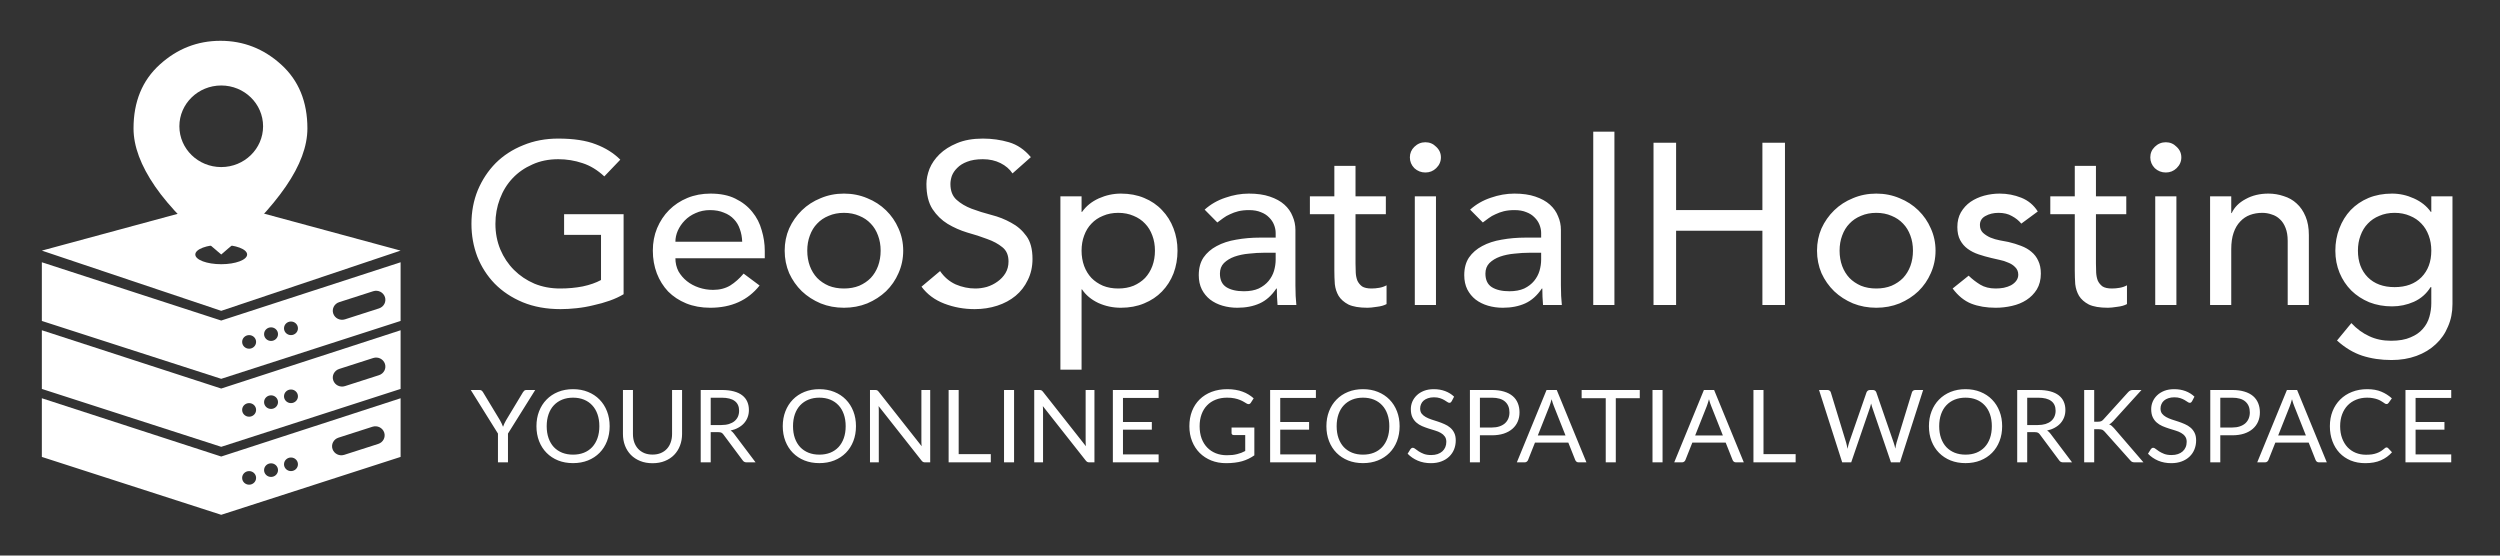 <svg width="180" height="40" viewBox="0 0 180 40" fill="none" xmlns="http://www.w3.org/2000/svg">
<rect x="0" y="0" width="180" height="40" fill="#333333" stroke="none"/>
<path fill-rule="evenodd" clip-rule="evenodd" d="M15.928 14.547L3.013 18.044L15.928 22.38L28.843 18.044L15.928 14.547ZM17.793 18.324C17.793 18.71 16.958 19.023 15.928 19.023C14.898 19.023 14.062 18.71 14.062 18.324C14.062 17.937 14.898 17.624 15.928 17.624C16.958 17.624 17.793 17.937 17.793 18.324Z" fill="white"/>
<path fill-rule="evenodd" clip-rule="evenodd" d="M11.169 13.429C12.206 14.935 13.829 16.567 15.928 18.324C18.027 16.567 19.541 14.935 20.578 13.429C21.615 11.922 22.133 10.528 22.133 9.246C22.133 7.323 21.504 5.79 20.245 4.649C18.987 3.508 17.53 2.938 15.874 2.938C14.217 2.938 12.76 3.508 11.502 4.649C10.243 5.79 9.614 7.323 9.614 9.246C9.614 10.528 10.133 11.922 11.169 13.429ZM18.942 9.092C18.942 10.714 17.593 12.029 15.928 12.029C14.264 12.029 12.915 10.714 12.915 9.092C12.915 7.47 14.264 6.155 15.928 6.155C17.593 6.155 18.942 7.47 18.942 9.092Z" fill="white"/>
<path d="M44.899 15.424V21.184C44.605 21.361 44.272 21.515 43.9 21.647C43.527 21.779 43.138 21.889 42.731 21.977C42.337 22.076 41.93 22.147 41.512 22.191C41.106 22.235 40.722 22.257 40.361 22.257C39.345 22.257 38.436 22.092 37.635 21.762C36.844 21.432 36.173 20.986 35.62 20.425C35.078 19.864 34.66 19.215 34.367 18.478C34.084 17.73 33.944 16.943 33.944 16.117C33.944 15.248 34.096 14.439 34.401 13.691C34.717 12.943 35.146 12.294 35.688 11.744C36.241 11.194 36.901 10.764 37.669 10.456C38.436 10.137 39.277 9.978 40.191 9.978C41.298 9.978 42.201 10.115 42.901 10.39C43.6 10.654 44.188 11.023 44.662 11.496L43.51 12.701C43.014 12.239 42.489 11.92 41.935 11.744C41.382 11.557 40.801 11.463 40.191 11.463C39.503 11.463 38.882 11.59 38.329 11.843C37.776 12.085 37.302 12.415 36.907 12.833C36.511 13.251 36.207 13.746 35.992 14.318C35.778 14.88 35.67 15.479 35.67 16.117C35.67 16.778 35.789 17.394 36.026 17.966C36.263 18.527 36.59 19.017 37.008 19.435C37.426 19.853 37.917 20.183 38.481 20.425C39.046 20.656 39.661 20.772 40.327 20.772C40.903 20.772 41.444 20.722 41.953 20.623C42.472 20.513 42.912 20.359 43.273 20.161V16.91H40.615V15.424H44.899ZM48.629 18.593C48.629 18.934 48.703 19.248 48.849 19.534C49.007 19.809 49.211 20.046 49.459 20.244C49.707 20.442 49.995 20.596 50.322 20.706C50.65 20.816 50.989 20.871 51.339 20.871C51.813 20.871 52.225 20.766 52.575 20.557C52.924 20.337 53.246 20.051 53.54 19.699L54.691 20.557C53.844 21.625 52.659 22.158 51.135 22.158C50.503 22.158 49.927 22.054 49.408 21.845C48.9 21.636 48.466 21.35 48.104 20.986C47.754 20.612 47.483 20.178 47.292 19.683C47.1 19.176 47.004 18.632 47.004 18.049C47.004 17.465 47.105 16.926 47.309 16.431C47.523 15.925 47.811 15.49 48.172 15.127C48.545 14.753 48.985 14.461 49.493 14.252C50.001 14.043 50.554 13.939 51.152 13.939C51.863 13.939 52.462 14.06 52.947 14.302C53.444 14.544 53.85 14.863 54.166 15.259C54.482 15.644 54.708 16.084 54.843 16.58C54.99 17.064 55.064 17.559 55.064 18.065V18.593H48.629ZM53.438 17.405C53.427 17.075 53.37 16.772 53.269 16.497C53.178 16.222 53.037 15.985 52.846 15.787C52.654 15.578 52.411 15.419 52.117 15.309C51.835 15.188 51.502 15.127 51.118 15.127C50.746 15.127 50.401 15.199 50.086 15.342C49.781 15.474 49.521 15.65 49.307 15.87C49.092 16.09 48.923 16.337 48.799 16.613C48.686 16.877 48.629 17.141 48.629 17.405H53.438ZM58.123 18.049C58.123 18.445 58.185 18.813 58.309 19.154C58.433 19.485 58.608 19.771 58.834 20.013C59.06 20.244 59.336 20.431 59.663 20.574C59.991 20.706 60.358 20.772 60.764 20.772C61.17 20.772 61.538 20.706 61.865 20.574C62.192 20.431 62.469 20.244 62.694 20.013C62.92 19.771 63.095 19.485 63.219 19.154C63.343 18.813 63.406 18.445 63.406 18.049C63.406 17.652 63.343 17.289 63.219 16.959C63.095 16.618 62.92 16.332 62.694 16.101C62.469 15.859 62.192 15.672 61.865 15.54C61.538 15.397 61.17 15.325 60.764 15.325C60.358 15.325 59.991 15.397 59.663 15.54C59.336 15.672 59.06 15.859 58.834 16.101C58.608 16.332 58.433 16.618 58.309 16.959C58.185 17.289 58.123 17.652 58.123 18.049ZM56.497 18.049C56.497 17.476 56.604 16.943 56.819 16.448C57.045 15.952 57.349 15.518 57.733 15.144C58.117 14.77 58.568 14.478 59.088 14.269C59.607 14.049 60.166 13.939 60.764 13.939C61.362 13.939 61.921 14.049 62.441 14.269C62.96 14.478 63.411 14.77 63.795 15.144C64.179 15.518 64.478 15.952 64.692 16.448C64.918 16.943 65.031 17.476 65.031 18.049C65.031 18.621 64.918 19.16 64.692 19.666C64.478 20.161 64.179 20.596 63.795 20.97C63.411 21.333 62.96 21.625 62.441 21.845C61.921 22.054 61.362 22.158 60.764 22.158C60.166 22.158 59.607 22.054 59.088 21.845C58.568 21.625 58.117 21.333 57.733 20.97C57.349 20.596 57.045 20.161 56.819 19.666C56.604 19.16 56.497 18.621 56.497 18.049ZM67.685 19.517C67.979 19.947 68.351 20.266 68.803 20.475C69.266 20.673 69.74 20.772 70.225 20.772C70.496 20.772 70.773 20.733 71.055 20.656C71.337 20.568 71.591 20.442 71.817 20.277C72.054 20.112 72.246 19.908 72.393 19.666C72.539 19.424 72.613 19.143 72.613 18.824C72.613 18.373 72.466 18.032 72.172 17.801C71.879 17.559 71.512 17.361 71.072 17.207C70.643 17.042 70.169 16.888 69.65 16.745C69.141 16.591 68.667 16.381 68.227 16.117C67.798 15.853 67.437 15.501 67.144 15.061C66.85 14.61 66.703 14.005 66.703 13.246C66.703 12.905 66.777 12.541 66.923 12.156C67.081 11.771 67.324 11.419 67.651 11.1C67.979 10.781 68.397 10.517 68.904 10.308C69.424 10.088 70.045 9.978 70.767 9.978C71.422 9.978 72.048 10.066 72.646 10.242C73.245 10.418 73.77 10.775 74.221 11.315L72.9 12.486C72.697 12.178 72.409 11.931 72.037 11.744C71.665 11.557 71.241 11.463 70.767 11.463C70.316 11.463 69.937 11.524 69.633 11.645C69.339 11.755 69.102 11.903 68.921 12.09C68.741 12.266 68.611 12.459 68.532 12.668C68.464 12.877 68.43 13.069 68.43 13.246C68.43 13.741 68.577 14.12 68.871 14.384C69.164 14.649 69.525 14.863 69.954 15.028C70.394 15.193 70.869 15.342 71.377 15.474C71.896 15.606 72.37 15.793 72.799 16.035C73.239 16.266 73.606 16.585 73.899 16.992C74.193 17.388 74.34 17.939 74.34 18.643C74.34 19.204 74.227 19.71 74.001 20.161C73.787 20.612 73.493 20.992 73.121 21.3C72.748 21.608 72.308 21.845 71.8 22.01C71.292 22.175 70.75 22.257 70.174 22.257C69.407 22.257 68.678 22.125 67.99 21.861C67.302 21.597 66.754 21.19 66.348 20.64L67.685 19.517ZM76.349 14.137H77.873V15.259H77.907C78.2 14.841 78.601 14.517 79.109 14.285C79.628 14.054 80.159 13.939 80.701 13.939C81.322 13.939 81.88 14.043 82.377 14.252C82.885 14.461 83.314 14.753 83.664 15.127C84.025 15.501 84.302 15.941 84.494 16.448C84.685 16.943 84.781 17.476 84.781 18.049C84.781 18.632 84.685 19.176 84.494 19.683C84.302 20.178 84.025 20.612 83.664 20.986C83.314 21.35 82.885 21.636 82.377 21.845C81.88 22.054 81.322 22.158 80.701 22.158C80.125 22.158 79.583 22.043 79.075 21.812C78.567 21.57 78.178 21.245 77.907 20.838H77.873V26.615H76.349V14.137ZM80.514 15.325C80.108 15.325 79.741 15.397 79.414 15.54C79.086 15.672 78.81 15.859 78.584 16.101C78.358 16.332 78.183 16.618 78.059 16.959C77.935 17.289 77.873 17.652 77.873 18.049C77.873 18.445 77.935 18.813 78.059 19.154C78.183 19.485 78.358 19.771 78.584 20.013C78.81 20.244 79.086 20.431 79.414 20.574C79.741 20.706 80.108 20.772 80.514 20.772C80.921 20.772 81.288 20.706 81.615 20.574C81.942 20.431 82.219 20.244 82.445 20.013C82.67 19.771 82.845 19.485 82.969 19.154C83.094 18.813 83.156 18.445 83.156 18.049C83.156 17.652 83.094 17.289 82.969 16.959C82.845 16.618 82.67 16.332 82.445 16.101C82.219 15.859 81.942 15.672 81.615 15.54C81.288 15.397 80.921 15.325 80.514 15.325ZM86.734 15.094C87.163 14.709 87.66 14.423 88.224 14.236C88.789 14.038 89.353 13.939 89.918 13.939C90.504 13.939 91.007 14.01 91.424 14.153C91.853 14.296 92.203 14.489 92.474 14.731C92.745 14.973 92.942 15.254 93.067 15.573C93.202 15.881 93.27 16.206 93.27 16.547V20.541C93.27 20.816 93.276 21.069 93.287 21.3C93.298 21.531 93.315 21.751 93.338 21.96H91.983C91.949 21.564 91.932 21.168 91.932 20.772H91.898C91.56 21.278 91.159 21.636 90.696 21.845C90.234 22.054 89.697 22.158 89.088 22.158C88.715 22.158 88.36 22.109 88.021 22.01C87.682 21.911 87.383 21.762 87.124 21.564C86.875 21.366 86.678 21.124 86.531 20.838C86.384 20.541 86.311 20.2 86.311 19.815C86.311 19.308 86.424 18.885 86.65 18.544C86.886 18.203 87.202 17.928 87.598 17.718C88.004 17.498 88.472 17.344 89.003 17.256C89.545 17.157 90.121 17.108 90.73 17.108H91.848V16.778C91.848 16.58 91.808 16.381 91.729 16.183C91.65 15.985 91.532 15.809 91.374 15.655C91.215 15.49 91.018 15.364 90.781 15.276C90.544 15.177 90.262 15.127 89.934 15.127C89.641 15.127 89.381 15.155 89.156 15.21C88.941 15.265 88.743 15.336 88.563 15.424C88.382 15.501 88.218 15.595 88.072 15.705C87.925 15.815 87.784 15.919 87.648 16.018L86.734 15.094ZM91.035 18.197C90.674 18.197 90.301 18.219 89.918 18.263C89.545 18.296 89.201 18.368 88.885 18.478C88.58 18.588 88.326 18.742 88.123 18.94C87.93 19.138 87.835 19.391 87.835 19.699C87.835 20.15 87.987 20.475 88.292 20.673C88.608 20.871 89.031 20.97 89.562 20.97C89.98 20.97 90.335 20.904 90.629 20.772C90.922 20.629 91.159 20.447 91.34 20.227C91.52 20.007 91.65 19.765 91.729 19.501C91.808 19.226 91.848 18.956 91.848 18.692V18.197H91.035ZM99.781 15.424H97.597V18.973C97.597 19.193 97.603 19.413 97.614 19.633C97.625 19.842 97.665 20.035 97.733 20.211C97.812 20.376 97.925 20.513 98.071 20.623C98.229 20.722 98.455 20.772 98.749 20.772C98.929 20.772 99.115 20.755 99.307 20.722C99.499 20.689 99.674 20.629 99.832 20.541V21.894C99.652 21.993 99.415 22.059 99.121 22.092C98.839 22.137 98.619 22.158 98.461 22.158C97.874 22.158 97.417 22.081 97.089 21.927C96.773 21.762 96.536 21.553 96.378 21.3C96.231 21.047 96.141 20.766 96.107 20.458C96.085 20.139 96.073 19.82 96.073 19.501V15.424H94.312V14.137H96.073V11.942H97.597V14.137H99.781V15.424ZM101.866 14.137H103.39V21.96H101.866V14.137ZM101.511 11.331C101.511 11.034 101.618 10.781 101.832 10.572C102.058 10.352 102.323 10.242 102.628 10.242C102.933 10.242 103.192 10.352 103.407 10.572C103.633 10.781 103.746 11.034 103.746 11.331C103.746 11.628 103.633 11.887 103.407 12.107C103.192 12.316 102.933 12.42 102.628 12.42C102.323 12.42 102.058 12.316 101.832 12.107C101.618 11.887 101.511 11.628 101.511 11.331ZM105.849 15.094C106.278 14.709 106.775 14.423 107.339 14.236C107.904 14.038 108.468 13.939 109.032 13.939C109.619 13.939 110.122 14.01 110.539 14.153C110.968 14.296 111.319 14.489 111.589 14.731C111.86 14.973 112.058 15.254 112.182 15.573C112.318 15.881 112.385 16.206 112.385 16.547V20.541C112.385 20.816 112.391 21.069 112.402 21.3C112.413 21.531 112.43 21.751 112.453 21.96H111.098C111.065 21.564 111.047 21.168 111.047 20.772H111.014C110.675 21.278 110.274 21.636 109.812 21.845C109.349 22.054 108.813 22.158 108.203 22.158C107.83 22.158 107.475 22.109 107.136 22.01C106.798 21.911 106.498 21.762 106.239 21.564C105.99 21.366 105.793 21.124 105.646 20.838C105.499 20.541 105.426 20.2 105.426 19.815C105.426 19.308 105.539 18.885 105.765 18.544C106.002 18.203 106.318 17.928 106.713 17.718C107.119 17.498 107.588 17.344 108.118 17.256C108.66 17.157 109.236 17.108 109.845 17.108H110.963V16.778C110.963 16.58 110.923 16.381 110.844 16.183C110.765 15.985 110.647 15.809 110.489 15.655C110.331 15.49 110.133 15.364 109.896 15.276C109.659 15.177 109.377 15.127 109.049 15.127C108.756 15.127 108.496 15.155 108.271 15.21C108.056 15.265 107.858 15.336 107.678 15.424C107.497 15.501 107.334 15.595 107.187 15.705C107.04 15.815 106.899 15.919 106.764 16.018L105.849 15.094ZM110.15 18.197C109.789 18.197 109.416 18.219 109.032 18.263C108.66 18.296 108.316 18.368 108 18.478C107.695 18.588 107.441 18.742 107.238 18.94C107.046 19.138 106.95 19.391 106.95 19.699C106.95 20.15 107.102 20.475 107.407 20.673C107.723 20.871 108.146 20.97 108.677 20.97C109.095 20.97 109.45 20.904 109.744 20.772C110.037 20.629 110.274 20.447 110.455 20.227C110.635 20.007 110.765 19.765 110.844 19.501C110.923 19.226 110.963 18.956 110.963 18.692V18.197H110.15ZM114.714 9.482H116.238V21.96H114.714V9.482ZM119.053 10.275H120.679V15.127H126.893V10.275H128.518V21.96H126.893V16.613H120.679V21.96H119.053V10.275ZM132.45 18.049C132.45 18.445 132.512 18.813 132.636 19.154C132.76 19.485 132.935 19.771 133.161 20.013C133.387 20.244 133.664 20.431 133.991 20.574C134.318 20.706 134.685 20.772 135.092 20.772C135.498 20.772 135.865 20.706 136.192 20.574C136.519 20.431 136.796 20.244 137.022 20.013C137.247 19.771 137.423 19.485 137.547 19.154C137.671 18.813 137.733 18.445 137.733 18.049C137.733 17.652 137.671 17.289 137.547 16.959C137.423 16.618 137.247 16.332 137.022 16.101C136.796 15.859 136.519 15.672 136.192 15.54C135.865 15.397 135.498 15.325 135.092 15.325C134.685 15.325 134.318 15.397 133.991 15.54C133.664 15.672 133.387 15.859 133.161 16.101C132.935 16.332 132.76 16.618 132.636 16.959C132.512 17.289 132.45 17.652 132.45 18.049ZM130.825 18.049C130.825 17.476 130.932 16.943 131.146 16.448C131.372 15.952 131.677 15.518 132.061 15.144C132.444 14.77 132.896 14.478 133.415 14.269C133.934 14.049 134.493 13.939 135.092 13.939C135.69 13.939 136.248 14.049 136.768 14.269C137.287 14.478 137.739 14.77 138.122 15.144C138.506 15.518 138.805 15.952 139.02 16.448C139.245 16.943 139.359 17.476 139.359 18.049C139.359 18.621 139.245 19.16 139.02 19.666C138.805 20.161 138.506 20.596 138.122 20.97C137.739 21.333 137.287 21.625 136.768 21.845C136.248 22.054 135.69 22.158 135.092 22.158C134.493 22.158 133.934 22.054 133.415 21.845C132.896 21.625 132.444 21.333 132.061 20.97C131.677 20.596 131.372 20.161 131.146 19.666C130.932 19.16 130.825 18.621 130.825 18.049ZM145.534 16.101C145.354 15.881 145.128 15.699 144.857 15.556C144.597 15.402 144.276 15.325 143.893 15.325C143.531 15.325 143.215 15.402 142.944 15.556C142.684 15.699 142.554 15.914 142.554 16.2C142.554 16.431 142.628 16.618 142.774 16.761C142.933 16.904 143.113 17.02 143.316 17.108C143.531 17.196 143.756 17.262 143.993 17.306C144.231 17.35 144.434 17.388 144.603 17.421C144.93 17.498 145.236 17.592 145.517 17.702C145.811 17.812 146.06 17.955 146.263 18.131C146.477 18.307 146.641 18.522 146.754 18.775C146.877 19.028 146.941 19.336 146.941 19.699C146.941 20.139 146.844 20.519 146.652 20.838C146.46 21.146 146.212 21.399 145.907 21.597C145.602 21.795 145.252 21.938 144.857 22.026C144.474 22.114 144.084 22.158 143.689 22.158C143.023 22.158 142.436 22.059 141.928 21.861C141.431 21.663 140.985 21.3 140.59 20.772L141.742 19.848C141.99 20.09 142.267 20.304 142.571 20.491C142.876 20.678 143.249 20.772 143.689 20.772C143.881 20.772 144.072 20.755 144.264 20.722C144.468 20.678 144.643 20.618 144.79 20.541C144.947 20.453 145.072 20.348 145.163 20.227C145.263 20.095 145.315 19.947 145.315 19.782C145.315 19.562 145.242 19.38 145.094 19.237C144.959 19.094 144.79 18.984 144.586 18.907C144.395 18.819 144.185 18.753 143.96 18.709C143.745 18.654 143.554 18.61 143.384 18.577C143.057 18.5 142.746 18.412 142.453 18.313C142.159 18.214 141.9 18.082 141.674 17.916C141.448 17.752 141.267 17.542 141.132 17.289C140.997 17.036 140.929 16.723 140.929 16.349C140.929 15.941 141.014 15.589 141.183 15.292C141.363 14.984 141.595 14.731 141.877 14.533C142.171 14.335 142.498 14.186 142.859 14.087C143.232 13.988 143.604 13.939 143.977 13.939C144.518 13.939 145.038 14.038 145.534 14.236C146.031 14.434 146.427 14.764 146.72 15.226L145.534 16.101ZM153.092 15.424H150.908V18.973C150.908 19.193 150.914 19.413 150.924 19.633C150.936 19.842 150.976 20.035 151.043 20.211C151.122 20.376 151.235 20.513 151.382 20.623C151.54 20.722 151.766 20.772 152.059 20.772C152.24 20.772 152.426 20.755 152.617 20.722C152.81 20.689 152.985 20.629 153.142 20.541V21.894C152.962 21.993 152.725 22.059 152.432 22.092C152.149 22.137 151.93 22.158 151.771 22.158C151.184 22.158 150.728 22.081 150.4 21.927C150.083 21.762 149.846 21.553 149.689 21.3C149.542 21.047 149.452 20.766 149.417 20.458C149.396 20.139 149.384 19.82 149.384 19.501V15.424H147.622V14.137H149.384V11.942H150.908V14.137H153.092V15.424ZM155.177 14.137H156.701V21.96H155.177V14.137ZM154.821 11.331C154.821 11.034 154.929 10.781 155.143 10.572C155.368 10.352 155.634 10.242 155.939 10.242C156.243 10.242 156.503 10.352 156.717 10.572C156.944 10.781 157.056 11.034 157.056 11.331C157.056 11.628 156.944 11.887 156.717 12.107C156.503 12.316 156.243 12.42 155.939 12.42C155.634 12.42 155.368 12.316 155.143 12.107C154.929 11.887 154.821 11.628 154.821 11.331ZM159.126 14.137H160.65V15.342H160.683C160.875 14.924 161.208 14.588 161.683 14.335C162.157 14.071 162.705 13.939 163.325 13.939C163.709 13.939 164.075 13.999 164.425 14.12C164.787 14.23 165.097 14.406 165.357 14.649C165.628 14.891 165.842 15.204 166.001 15.589C166.159 15.963 166.238 16.409 166.238 16.926V21.96H164.714V17.339C164.714 16.976 164.662 16.668 164.562 16.415C164.46 16.151 164.324 15.941 164.154 15.787C163.985 15.622 163.788 15.507 163.562 15.441C163.348 15.364 163.123 15.325 162.884 15.325C162.569 15.325 162.276 15.375 162.005 15.474C161.733 15.573 161.497 15.732 161.293 15.952C161.091 16.162 160.931 16.431 160.819 16.761C160.706 17.091 160.65 17.482 160.65 17.933V21.96H159.126V14.137ZM176.578 21.894C176.578 22.488 176.47 23.028 176.255 23.512C176.053 24.007 175.759 24.431 175.376 24.783C174.991 25.146 174.529 25.426 173.986 25.624C173.446 25.822 172.847 25.922 172.191 25.922C171.425 25.922 170.719 25.817 170.075 25.608C169.443 25.399 168.839 25.036 168.264 24.518L169.297 23.264C169.692 23.682 170.121 23.996 170.583 24.205C171.046 24.425 171.572 24.535 172.158 24.535C172.722 24.535 173.192 24.453 173.563 24.288C173.936 24.133 174.229 23.93 174.444 23.677C174.669 23.424 174.827 23.132 174.918 22.802C175.008 22.483 175.054 22.158 175.054 21.828V20.673H175.002C174.71 21.146 174.308 21.498 173.8 21.729C173.303 21.949 172.78 22.059 172.226 22.059C171.639 22.059 171.091 21.96 170.583 21.762C170.086 21.553 169.657 21.273 169.297 20.921C168.935 20.557 168.653 20.134 168.451 19.649C168.247 19.154 168.145 18.621 168.145 18.049C168.145 17.476 168.241 16.943 168.433 16.448C168.626 15.941 168.895 15.501 169.246 15.127C169.607 14.753 170.036 14.461 170.533 14.252C171.041 14.043 171.605 13.939 172.226 13.939C172.768 13.939 173.292 14.054 173.8 14.285C174.319 14.517 174.727 14.841 175.02 15.259H175.054V14.137H176.578V21.894ZM172.412 15.325C172.006 15.325 171.639 15.397 171.312 15.54C170.985 15.672 170.708 15.859 170.482 16.101C170.256 16.332 170.081 16.618 169.957 16.959C169.832 17.289 169.771 17.652 169.771 18.049C169.771 18.841 170.007 19.479 170.482 19.963C170.956 20.436 171.599 20.673 172.412 20.673C173.225 20.673 173.869 20.436 174.342 19.963C174.816 19.479 175.054 18.841 175.054 18.049C175.054 17.652 174.991 17.289 174.868 16.959C174.743 16.618 174.568 16.332 174.342 16.101C174.117 15.859 173.84 15.672 173.513 15.54C173.186 15.397 172.818 15.325 172.412 15.325Z" fill="white"/>
<path d="M36.574 31.217V33.29H35.853V31.217L33.895 28.079H34.529C34.594 28.079 34.645 28.095 34.682 28.126C34.719 28.158 34.752 28.197 34.779 28.242L36.003 30.268C36.053 30.353 36.094 30.433 36.126 30.508C36.161 30.583 36.192 30.657 36.219 30.73C36.246 30.655 36.276 30.58 36.309 30.504C36.341 30.429 36.382 30.351 36.432 30.268L37.652 28.242C37.674 28.204 37.704 28.167 37.741 28.133C37.781 28.097 37.832 28.079 37.894 28.079H38.536L36.574 31.217ZM43.895 30.686C43.895 31.077 43.832 31.435 43.705 31.763C43.578 32.088 43.399 32.368 43.168 32.603C42.937 32.838 42.658 33.021 42.332 33.152C42.009 33.281 41.651 33.345 41.258 33.345C40.865 33.345 40.506 33.281 40.183 33.152C39.86 33.021 39.582 32.838 39.351 32.603C39.12 32.368 38.941 32.088 38.814 31.763C38.687 31.435 38.624 31.077 38.624 30.686C38.624 30.296 38.687 29.938 38.814 29.613C38.941 29.286 39.12 29.005 39.351 28.77C39.582 28.532 39.86 28.348 40.183 28.217C40.506 28.086 40.865 28.02 41.258 28.02C41.651 28.02 42.009 28.086 42.332 28.217C42.658 28.348 42.937 28.532 43.168 28.77C43.399 29.005 43.578 29.286 43.705 29.613C43.832 29.938 43.895 30.296 43.895 30.686ZM43.153 30.686C43.153 30.366 43.108 30.079 43.019 29.824C42.929 29.57 42.802 29.355 42.638 29.181C42.474 29.004 42.275 28.868 42.041 28.773C41.807 28.679 41.546 28.632 41.258 28.632C40.972 28.632 40.712 28.679 40.478 28.773C40.244 28.868 40.044 29.004 39.877 29.181C39.713 29.355 39.586 29.57 39.497 29.824C39.407 30.079 39.362 30.366 39.362 30.686C39.362 31.006 39.407 31.294 39.497 31.548C39.586 31.8 39.713 32.015 39.877 32.192C40.044 32.367 40.244 32.501 40.478 32.596C40.712 32.688 40.972 32.734 41.258 32.734C41.546 32.734 41.807 32.688 42.041 32.596C42.275 32.501 42.474 32.367 42.638 32.192C42.802 32.015 42.929 31.8 43.019 31.548C43.108 31.294 43.153 31.006 43.153 30.686ZM46.983 32.73C47.204 32.73 47.402 32.694 47.576 32.621C47.75 32.548 47.897 32.447 48.016 32.316C48.138 32.185 48.23 32.028 48.292 31.846C48.357 31.665 48.389 31.465 48.389 31.246V28.079H49.109V31.246C49.109 31.547 49.059 31.826 48.96 32.083C48.863 32.34 48.722 32.563 48.538 32.752C48.357 32.939 48.134 33.085 47.87 33.192C47.607 33.299 47.311 33.352 46.983 33.352C46.654 33.352 46.358 33.299 46.094 33.192C45.831 33.085 45.607 32.939 45.423 32.752C45.239 32.563 45.097 32.34 44.998 32.083C44.901 31.826 44.852 31.547 44.852 31.246V28.079H45.572V31.243C45.572 31.461 45.603 31.661 45.665 31.843C45.73 32.025 45.822 32.181 45.942 32.312C46.063 32.443 46.212 32.546 46.386 32.621C46.562 32.694 46.761 32.73 46.983 32.73ZM51.171 31.115V33.29H50.451V28.079H51.962C52.3 28.079 52.593 28.113 52.839 28.18C53.085 28.246 53.288 28.342 53.447 28.468C53.609 28.594 53.728 28.747 53.805 28.926C53.882 29.103 53.921 29.302 53.921 29.523C53.921 29.707 53.891 29.879 53.831 30.039C53.772 30.199 53.685 30.343 53.57 30.472C53.458 30.598 53.32 30.706 53.156 30.795C52.994 30.885 52.81 30.953 52.604 30.999C52.694 31.05 52.773 31.124 52.843 31.221L54.402 33.29H53.761C53.629 33.29 53.532 33.241 53.469 33.141L52.082 31.279C52.039 31.221 51.993 31.18 51.944 31.155C51.894 31.129 51.819 31.115 51.72 31.115H51.171ZM51.171 30.603H51.929C52.14 30.603 52.325 30.578 52.484 30.53C52.646 30.479 52.78 30.409 52.887 30.319C52.997 30.227 53.079 30.118 53.134 29.992C53.188 29.866 53.216 29.726 53.216 29.573C53.216 29.263 53.11 29.029 52.899 28.872C52.69 28.714 52.377 28.635 51.962 28.635H51.171V30.603ZM61.63 30.686C61.63 31.077 61.567 31.435 61.44 31.763C61.313 32.088 61.134 32.368 60.903 32.603C60.671 32.838 60.393 33.021 60.067 33.152C59.744 33.281 59.386 33.345 58.992 33.345C58.599 33.345 58.241 33.281 57.918 33.152C57.595 33.021 57.317 32.838 57.086 32.603C56.855 32.368 56.676 32.088 56.549 31.763C56.422 31.435 56.358 31.077 56.358 30.686C56.358 30.296 56.422 29.938 56.549 29.613C56.676 29.286 56.855 29.005 57.086 28.77C57.317 28.532 57.595 28.348 57.918 28.217C58.241 28.086 58.599 28.02 58.992 28.02C59.386 28.02 59.744 28.086 60.067 28.217C60.393 28.348 60.671 28.532 60.903 28.77C61.134 29.005 61.313 29.286 61.44 29.613C61.567 29.938 61.63 30.296 61.63 30.686ZM60.888 30.686C60.888 30.366 60.843 30.079 60.753 29.824C60.664 29.57 60.537 29.355 60.373 29.181C60.209 29.004 60.01 28.868 59.776 28.773C59.542 28.679 59.281 28.632 58.992 28.632C58.706 28.632 58.447 28.679 58.213 28.773C57.979 28.868 57.779 29.004 57.612 29.181C57.448 29.355 57.321 29.57 57.231 29.824C57.142 30.079 57.097 30.366 57.097 30.686C57.097 31.006 57.142 31.294 57.231 31.548C57.321 31.8 57.448 32.015 57.612 32.192C57.779 32.367 57.979 32.501 58.213 32.596C58.447 32.688 58.706 32.734 58.992 32.734C59.281 32.734 59.542 32.688 59.776 32.596C60.01 32.501 60.209 32.367 60.373 32.192C60.537 32.015 60.664 31.8 60.753 31.548C60.843 31.294 60.888 31.006 60.888 30.686ZM63.012 28.079C63.077 28.079 63.124 28.087 63.154 28.104C63.187 28.119 63.223 28.15 63.262 28.199L66.359 32.127C66.352 32.063 66.347 32.003 66.344 31.945C66.342 31.884 66.34 31.826 66.34 31.77V28.079H66.975V33.29H66.609C66.552 33.29 66.503 33.281 66.463 33.261C66.426 33.242 66.389 33.209 66.352 33.163L63.259 29.239C63.264 29.299 63.267 29.359 63.27 29.417C63.272 29.475 63.273 29.529 63.273 29.577V33.29H62.639V28.079H63.012ZM69.025 32.697H71.338V33.29H68.301V28.079H69.025V32.697ZM73.013 33.29H72.29V28.079H73.013V33.29ZM74.838 28.079C74.903 28.079 74.95 28.087 74.98 28.104C75.012 28.119 75.048 28.15 75.088 28.199L78.184 32.127C78.177 32.063 78.172 32.003 78.17 31.945C78.167 31.884 78.166 31.826 78.166 31.77V28.079H78.8V33.29H78.434C78.377 33.29 78.329 33.281 78.289 33.261C78.252 33.242 78.214 33.209 78.177 33.163L75.084 29.239C75.089 29.299 75.093 29.359 75.096 29.417C75.098 29.475 75.099 29.529 75.099 29.577V33.29H74.465V28.079H74.838ZM83.421 28.079V28.653H80.854V30.384H82.932V30.937H80.854V32.716H83.421V33.29H80.126V28.079H83.421ZM88.332 32.777C88.476 32.777 88.608 32.771 88.728 32.759C88.849 32.745 88.964 32.724 89.071 32.697C89.178 32.671 89.278 32.639 89.373 32.603C89.467 32.564 89.562 32.52 89.656 32.472V31.323H88.828C88.781 31.323 88.742 31.309 88.712 31.283C88.685 31.256 88.672 31.223 88.672 31.184V30.784H90.313V32.785C90.179 32.879 90.038 32.962 89.892 33.032C89.747 33.102 89.592 33.162 89.425 33.21C89.261 33.256 89.084 33.29 88.895 33.312C88.706 33.336 88.501 33.348 88.28 33.348C87.892 33.348 87.536 33.284 87.213 33.156C86.889 33.025 86.611 32.843 86.377 32.61C86.143 32.375 85.96 32.094 85.829 31.766C85.699 31.439 85.635 31.079 85.635 30.686C85.635 30.289 85.698 29.926 85.825 29.599C85.954 29.272 86.137 28.992 86.373 28.759C86.612 28.524 86.899 28.342 87.235 28.213C87.573 28.085 87.951 28.02 88.369 28.02C88.581 28.02 88.777 28.037 88.959 28.068C89.14 28.097 89.308 28.14 89.462 28.199C89.619 28.255 89.763 28.324 89.895 28.406C90.027 28.486 90.15 28.577 90.264 28.679L90.059 28.999C90.017 29.064 89.962 29.097 89.895 29.097C89.855 29.097 89.812 29.084 89.765 29.057C89.702 29.023 89.633 28.982 89.556 28.933C89.478 28.885 89.384 28.839 89.272 28.795C89.163 28.749 89.032 28.71 88.88 28.679C88.731 28.647 88.553 28.632 88.347 28.632C88.046 28.632 87.774 28.68 87.53 28.777C87.286 28.872 87.078 29.009 86.907 29.188C86.735 29.365 86.603 29.581 86.511 29.835C86.419 30.087 86.373 30.371 86.373 30.686C86.373 31.016 86.421 31.311 86.515 31.57C86.612 31.827 86.747 32.045 86.922 32.225C87.096 32.404 87.302 32.541 87.541 32.636C87.78 32.73 88.043 32.777 88.332 32.777ZM94.744 28.079V28.653H92.177V30.384H94.255V30.937H92.177V32.716H94.744V33.29H91.449V28.079H94.744ZM100.772 30.686C100.772 31.077 100.709 31.435 100.582 31.763C100.455 32.088 100.276 32.368 100.045 32.603C99.813 32.838 99.535 33.021 99.209 33.152C98.886 33.281 98.528 33.345 98.134 33.345C97.741 33.345 97.383 33.281 97.06 33.152C96.737 33.021 96.459 32.838 96.228 32.603C95.997 32.368 95.817 32.088 95.691 31.763C95.564 31.435 95.501 31.077 95.501 30.686C95.501 30.296 95.564 29.938 95.691 29.613C95.817 29.286 95.997 29.005 96.228 28.77C96.459 28.532 96.737 28.348 97.06 28.217C97.383 28.086 97.741 28.02 98.134 28.02C98.528 28.02 98.886 28.086 99.209 28.217C99.535 28.348 99.813 28.532 100.045 28.77C100.276 29.005 100.455 29.286 100.582 29.613C100.709 29.938 100.772 30.296 100.772 30.686ZM100.03 30.686C100.03 30.366 99.985 30.079 99.895 29.824C99.806 29.57 99.679 29.355 99.515 29.181C99.351 29.004 99.152 28.868 98.918 28.773C98.684 28.679 98.423 28.632 98.134 28.632C97.849 28.632 97.588 28.679 97.355 28.773C97.121 28.868 96.921 29.004 96.754 29.181C96.59 29.355 96.463 29.57 96.373 29.824C96.284 30.079 96.239 30.366 96.239 30.686C96.239 31.006 96.284 31.294 96.373 31.548C96.463 31.8 96.59 32.015 96.754 32.192C96.921 32.367 97.121 32.501 97.355 32.596C97.588 32.688 97.849 32.734 98.134 32.734C98.423 32.734 98.684 32.688 98.918 32.596C99.152 32.501 99.351 32.367 99.515 32.192C99.679 32.015 99.806 31.8 99.895 31.548C99.985 31.294 100.03 31.006 100.03 30.686ZM104.52 28.893C104.497 28.93 104.474 28.958 104.449 28.977C104.424 28.994 104.392 29.003 104.352 29.003C104.31 29.003 104.26 28.982 104.203 28.941C104.148 28.899 104.077 28.855 103.99 28.806C103.905 28.755 103.802 28.709 103.68 28.668C103.561 28.627 103.415 28.606 103.244 28.606C103.082 28.606 102.939 28.628 102.815 28.672C102.69 28.713 102.586 28.77 102.501 28.843C102.419 28.915 102.357 29.001 102.315 29.101C102.273 29.198 102.251 29.303 102.251 29.417C102.251 29.563 102.287 29.684 102.359 29.781C102.434 29.875 102.531 29.957 102.65 30.024C102.772 30.092 102.909 30.152 103.061 30.203C103.215 30.251 103.372 30.302 103.531 30.355C103.693 30.409 103.849 30.469 104.001 30.537C104.155 30.603 104.292 30.686 104.411 30.788C104.534 30.89 104.63 31.015 104.702 31.163C104.777 31.311 104.814 31.492 104.814 31.708C104.814 31.936 104.775 32.151 104.695 32.352C104.615 32.551 104.499 32.724 104.344 32.872C104.193 33.02 104.005 33.136 103.781 33.221C103.56 33.306 103.307 33.348 103.024 33.348C102.678 33.348 102.362 33.288 102.076 33.166C101.792 33.043 101.55 32.877 101.349 32.668L101.557 32.334C101.577 32.307 101.601 32.285 101.628 32.268C101.658 32.249 101.69 32.239 101.725 32.239C101.778 32.239 101.837 32.267 101.904 32.323C101.971 32.376 102.055 32.436 102.154 32.501C102.256 32.566 102.378 32.627 102.52 32.683C102.664 32.736 102.84 32.763 103.046 32.763C103.218 32.763 103.37 32.74 103.505 32.694C103.639 32.648 103.752 32.583 103.844 32.501C103.939 32.416 104.011 32.316 104.061 32.199C104.111 32.083 104.135 31.953 104.135 31.81C104.135 31.652 104.098 31.524 104.023 31.424C103.951 31.323 103.856 31.238 103.736 31.17C103.617 31.102 103.48 31.045 103.326 30.999C103.174 30.951 103.017 30.902 102.856 30.854C102.697 30.803 102.54 30.744 102.386 30.679C102.234 30.613 102.098 30.529 101.979 30.424C101.859 30.32 101.763 30.19 101.688 30.035C101.616 29.878 101.58 29.684 101.58 29.453C101.58 29.269 101.616 29.091 101.688 28.919C101.763 28.747 101.87 28.594 102.009 28.461C102.148 28.327 102.32 28.221 102.524 28.14C102.73 28.061 102.966 28.02 103.232 28.02C103.531 28.02 103.803 28.067 104.049 28.159C104.296 28.251 104.511 28.384 104.695 28.559L104.52 28.893ZM106.554 31.341V33.29H105.834V28.079H107.412C107.751 28.079 108.044 28.118 108.293 28.195C108.544 28.27 108.752 28.378 108.916 28.519C109.08 28.659 109.202 28.829 109.282 29.028C109.364 29.227 109.405 29.448 109.405 29.694C109.405 29.936 109.361 30.158 109.274 30.359C109.187 30.56 109.059 30.733 108.89 30.879C108.723 31.024 108.515 31.139 108.267 31.221C108.018 31.301 107.733 31.341 107.412 31.341H106.554ZM106.554 30.781H107.412C107.619 30.781 107.8 30.754 107.957 30.701C108.116 30.648 108.249 30.573 108.356 30.479C108.463 30.382 108.544 30.267 108.599 30.134C108.654 30 108.681 29.854 108.681 29.694C108.681 29.361 108.575 29.102 108.364 28.915C108.155 28.729 107.838 28.635 107.412 28.635H106.554V30.781ZM114.224 33.29H113.664C113.6 33.29 113.547 33.274 113.508 33.243C113.468 33.211 113.438 33.171 113.418 33.123L112.918 31.865H110.519L110.019 33.123C110.002 33.166 109.972 33.205 109.93 33.239C109.887 33.273 109.835 33.29 109.773 33.29H109.213L111.351 28.079H112.086L114.224 33.29ZM110.721 31.355H112.717L111.877 29.235C111.823 29.104 111.769 28.941 111.717 28.744C111.689 28.844 111.662 28.936 111.635 29.021C111.61 29.103 111.585 29.176 111.56 29.239L110.721 31.355ZM118.064 28.079V28.672H116.337V33.29H115.613V28.672H113.878V28.079H118.064ZM119.704 33.29H118.98V28.079H119.704V33.29ZM125.554 33.29H124.994C124.93 33.29 124.877 33.274 124.838 33.243C124.798 33.211 124.768 33.171 124.748 33.123L124.248 31.865H121.849L121.349 33.123C121.332 33.166 121.302 33.205 121.26 33.239C121.217 33.273 121.165 33.29 121.103 33.29H120.544L122.681 28.079H123.416L125.554 33.29ZM122.051 31.355H124.047L123.207 29.235C123.153 29.104 123.099 28.941 123.047 28.744C123.019 28.844 122.992 28.936 122.965 29.021C122.94 29.103 122.915 29.176 122.89 29.239L122.051 31.355ZM126.972 32.697H129.286V33.29H126.248V28.079H126.972V32.697ZM130.97 28.079H131.571C131.636 28.079 131.689 28.095 131.731 28.126C131.774 28.158 131.802 28.198 131.817 28.246L132.922 31.868C132.941 31.934 132.959 32.004 132.974 32.079C132.991 32.154 133.007 32.233 133.022 32.316C133.04 32.233 133.057 32.154 133.074 32.079C133.092 32.002 133.112 31.931 133.134 31.868L134.391 28.246C134.406 28.205 134.435 28.167 134.477 28.133C134.522 28.097 134.576 28.079 134.638 28.079H134.847C134.911 28.079 134.964 28.095 135.003 28.126C135.046 28.158 135.075 28.198 135.093 28.246L136.343 31.868C136.388 31.994 136.427 32.139 136.462 32.301C136.477 32.221 136.491 32.145 136.503 32.072C136.516 31.999 136.532 31.931 136.552 31.868L137.66 28.246C137.672 28.202 137.7 28.164 137.742 28.13C137.787 28.096 137.84 28.079 137.902 28.079H138.466L136.798 33.29H136.149L134.794 29.315C134.767 29.24 134.742 29.153 134.72 29.053C134.707 29.102 134.695 29.149 134.682 29.195C134.672 29.239 134.661 29.279 134.649 29.315L133.287 33.29H132.638L130.97 28.079ZM144.155 30.686C144.155 31.077 144.092 31.435 143.964 31.763C143.838 32.088 143.659 32.368 143.427 32.603C143.196 32.838 142.917 33.021 142.591 33.152C142.268 33.281 141.91 33.345 141.517 33.345C141.124 33.345 140.766 33.281 140.442 33.152C140.119 33.021 139.842 32.838 139.61 32.603C139.379 32.368 139.2 32.088 139.073 31.763C138.946 31.435 138.883 31.077 138.883 30.686C138.883 30.296 138.946 29.938 139.073 29.613C139.2 29.286 139.379 29.005 139.61 28.77C139.842 28.532 140.119 28.348 140.442 28.217C140.766 28.086 141.124 28.02 141.517 28.02C141.91 28.02 142.268 28.086 142.591 28.217C142.917 28.348 143.196 28.532 143.427 28.77C143.659 29.005 143.838 29.286 143.964 29.613C144.092 29.938 144.155 30.296 144.155 30.686ZM143.412 30.686C143.412 30.366 143.367 30.079 143.278 29.824C143.188 29.57 143.062 29.355 142.897 29.181C142.733 29.004 142.534 28.868 142.3 28.773C142.067 28.679 141.806 28.632 141.517 28.632C141.231 28.632 140.971 28.679 140.737 28.773C140.503 28.868 140.303 29.004 140.137 29.181C139.972 29.355 139.846 29.57 139.756 29.824C139.667 30.079 139.622 30.366 139.622 30.686C139.622 31.006 139.667 31.294 139.756 31.548C139.846 31.8 139.972 32.015 140.137 32.192C140.303 32.367 140.503 32.501 140.737 32.596C140.971 32.688 141.231 32.734 141.517 32.734C141.806 32.734 142.067 32.688 142.3 32.596C142.534 32.501 142.733 32.367 142.897 32.192C143.062 32.015 143.188 31.8 143.278 31.548C143.367 31.294 143.412 31.006 143.412 30.686ZM145.959 31.115V33.29H145.239V28.079H146.749C147.088 28.079 147.379 28.113 147.626 28.18C147.873 28.246 148.075 28.342 148.235 28.468C148.395 28.594 148.516 28.747 148.592 28.926C148.67 29.103 148.708 29.302 148.708 29.523C148.708 29.707 148.678 29.879 148.619 30.039C148.559 30.199 148.471 30.343 148.358 30.472C148.246 30.598 148.107 30.706 147.943 30.795C147.781 30.885 147.598 30.953 147.391 30.999C147.481 31.05 147.56 31.124 147.631 31.221L149.189 33.29H148.547C148.415 33.29 148.319 33.241 148.256 33.141L146.869 31.279C146.827 31.221 146.781 31.18 146.731 31.155C146.681 31.129 146.606 31.115 146.507 31.115H145.959ZM145.959 30.603H146.716C146.927 30.603 147.112 30.578 147.272 30.53C147.434 30.479 147.568 30.409 147.675 30.319C147.784 30.227 147.866 30.118 147.92 29.992C147.975 29.866 148.004 29.726 148.004 29.573C148.004 29.263 147.897 29.029 147.686 28.872C147.477 28.714 147.164 28.635 146.749 28.635H145.959V30.603ZM150.782 30.363H151.054C151.149 30.363 151.224 30.352 151.278 30.33C151.336 30.306 151.389 30.266 151.439 30.21L153.218 28.246C153.273 28.186 153.326 28.143 153.375 28.119C153.428 28.092 153.494 28.079 153.573 28.079H154.188L152.151 30.323C152.099 30.378 152.049 30.426 152.001 30.464C151.957 30.503 151.908 30.535 151.857 30.559C151.927 30.581 151.987 30.613 152.039 30.657C152.092 30.701 152.146 30.755 152.204 30.821L154.33 33.29H153.703C153.656 33.29 153.616 33.286 153.584 33.279C153.551 33.272 153.522 33.262 153.498 33.25C153.475 33.238 153.455 33.222 153.435 33.203C153.415 33.184 153.395 33.163 153.375 33.141L151.528 31.072C151.501 31.043 151.475 31.018 151.45 30.999C151.427 30.977 151.4 30.959 151.367 30.944C151.338 30.93 151.302 30.92 151.26 30.915C151.219 30.908 151.171 30.904 151.11 30.904H150.782V33.29H150.061V28.079H150.782V30.363ZM157.826 28.893C157.804 28.93 157.78 28.958 157.756 28.977C157.731 28.994 157.698 29.003 157.658 29.003C157.616 29.003 157.566 28.982 157.509 28.941C157.454 28.899 157.384 28.855 157.296 28.806C157.212 28.755 157.108 28.709 156.987 28.668C156.867 28.627 156.722 28.606 156.55 28.606C156.388 28.606 156.246 28.628 156.121 28.672C155.996 28.713 155.893 28.77 155.808 28.843C155.725 28.915 155.664 29.001 155.622 29.101C155.579 29.198 155.557 29.303 155.557 29.417C155.557 29.563 155.595 29.684 155.666 29.781C155.741 29.875 155.837 29.957 155.957 30.024C156.08 30.092 156.216 30.152 156.368 30.203C156.522 30.251 156.678 30.302 156.837 30.355C156.999 30.409 157.156 30.469 157.308 30.537C157.461 30.603 157.599 30.686 157.718 30.788C157.84 30.89 157.936 31.015 158.01 31.163C158.084 31.311 158.121 31.492 158.121 31.708C158.121 31.936 158.081 32.151 158.001 32.352C157.922 32.551 157.806 32.724 157.651 32.872C157.499 33.02 157.311 33.136 157.087 33.221C156.866 33.306 156.613 33.348 156.331 33.348C155.985 33.348 155.669 33.288 155.382 33.166C155.099 33.043 154.857 32.877 154.655 32.668L154.864 32.334C154.884 32.307 154.907 32.285 154.934 32.268C154.965 32.249 154.998 32.239 155.032 32.239C155.084 32.239 155.144 32.267 155.211 32.323C155.277 32.376 155.362 32.436 155.461 32.501C155.563 32.566 155.685 32.627 155.827 32.683C155.97 32.736 156.146 32.763 156.352 32.763C156.524 32.763 156.676 32.74 156.811 32.694C156.946 32.648 157.06 32.583 157.151 32.501C157.246 32.416 157.318 32.316 157.367 32.199C157.417 32.083 157.441 31.953 157.441 31.81C157.441 31.652 157.404 31.524 157.329 31.424C157.258 31.323 157.162 31.238 157.042 31.17C156.923 31.102 156.787 31.045 156.632 30.999C156.481 30.951 156.323 30.902 156.163 30.854C156.003 30.803 155.847 30.744 155.692 30.679C155.54 30.613 155.405 30.529 155.286 30.424C155.166 30.32 155.069 30.19 154.995 30.035C154.923 29.878 154.886 29.684 154.886 29.453C154.886 29.269 154.923 29.091 154.995 28.919C155.069 28.747 155.175 28.594 155.315 28.461C155.455 28.327 155.626 28.221 155.83 28.14C156.036 28.061 156.273 28.02 156.539 28.02C156.837 28.02 157.11 28.067 157.357 28.159C157.602 28.251 157.817 28.384 158.001 28.559L157.826 28.893ZM159.861 31.341V33.29H159.14V28.079H160.719C161.057 28.079 161.35 28.118 161.6 28.195C161.851 28.27 162.059 28.378 162.223 28.519C162.386 28.659 162.508 28.829 162.588 29.028C162.67 29.227 162.712 29.448 162.712 29.694C162.712 29.936 162.667 30.158 162.581 30.359C162.494 30.56 162.366 30.733 162.197 30.879C162.03 31.024 161.822 31.139 161.574 31.221C161.324 31.301 161.04 31.341 160.719 31.341H159.861ZM159.861 30.781H160.719C160.925 30.781 161.108 30.754 161.264 30.701C161.423 30.648 161.555 30.573 161.663 30.479C161.769 30.382 161.851 30.267 161.905 30.134C161.96 30 161.987 29.854 161.987 29.694C161.987 29.361 161.881 29.102 161.67 28.915C161.462 28.729 161.145 28.635 160.719 28.635H159.861V30.781ZM167.53 33.29H166.971C166.906 33.29 166.855 33.274 166.814 33.243C166.774 33.211 166.744 33.171 166.724 33.123L166.225 31.865H163.825L163.326 33.123C163.309 33.166 163.279 33.205 163.236 33.239C163.194 33.273 163.142 33.29 163.079 33.29H162.52L164.658 28.079H165.392L167.53 33.29ZM164.028 31.355H166.024L165.184 29.235C165.13 29.104 165.075 28.941 165.024 28.744C164.996 28.844 164.969 28.936 164.942 29.021C164.916 29.103 164.892 29.176 164.867 29.239L164.028 31.355ZM171.832 32.214C171.873 32.214 171.908 32.23 171.941 32.261L172.224 32.563C172.006 32.81 171.739 33.003 171.426 33.141C171.115 33.279 170.741 33.348 170.3 33.348C169.914 33.348 169.565 33.284 169.251 33.156C168.938 33.025 168.67 32.843 168.449 32.61C168.228 32.375 168.056 32.094 167.934 31.766C167.812 31.439 167.751 31.079 167.751 30.686C167.751 30.294 167.816 29.933 167.945 29.606C168.077 29.279 168.261 28.998 168.498 28.763C168.734 28.527 169.016 28.346 169.344 28.217C169.676 28.086 170.04 28.02 170.438 28.02C170.831 28.02 171.17 28.08 171.452 28.199C171.738 28.318 171.992 28.479 172.214 28.682L171.979 29.006C171.962 29.03 171.941 29.051 171.919 29.068C171.897 29.083 171.864 29.09 171.822 29.09C171.789 29.09 171.755 29.079 171.718 29.057C171.682 29.033 171.64 29.004 171.59 28.97C171.541 28.936 171.482 28.899 171.415 28.861C171.348 28.822 171.269 28.785 171.177 28.752C171.085 28.718 170.977 28.69 170.855 28.668C170.733 28.644 170.593 28.632 170.433 28.632C170.148 28.632 169.885 28.68 169.647 28.777C169.41 28.872 169.206 29.007 169.034 29.184C168.864 29.361 168.729 29.577 168.633 29.832C168.538 30.086 168.49 30.371 168.49 30.686C168.49 31.011 168.538 31.301 168.633 31.555C168.729 31.81 168.859 32.026 169.024 32.203C169.191 32.377 169.387 32.511 169.613 32.603C169.839 32.695 170.083 32.741 170.344 32.741C170.504 32.741 170.647 32.732 170.774 32.716C170.9 32.696 171.017 32.667 171.124 32.628C171.234 32.59 171.335 32.541 171.426 32.483C171.521 32.422 171.616 32.351 171.711 32.268C171.752 32.232 171.794 32.214 171.832 32.214ZM176.489 28.079V28.653H173.922V30.384H176V30.937H173.922V32.716H176.489V33.29H173.194V28.079H176.489Z" fill="white"/>
<path fill-rule="evenodd" clip-rule="evenodd" d="M28.843 28.674L15.928 32.87L3.013 28.674V32.898L15.928 37.066L28.843 32.898V28.674ZM20.95 33.919C21.227 33.919 21.452 33.7 21.452 33.429C21.452 33.159 21.227 32.94 20.95 32.94C20.673 32.94 20.448 33.159 20.448 33.429C20.448 33.7 20.673 33.919 20.95 33.919ZM20.017 33.849C20.017 34.119 19.793 34.339 19.515 34.339C19.238 34.339 19.013 34.119 19.013 33.849C19.013 33.578 19.238 33.359 19.515 33.359C19.793 33.359 20.017 33.578 20.017 33.849ZM17.937 34.898C18.214 34.898 18.439 34.679 18.439 34.408C18.439 34.138 18.214 33.919 17.937 33.919C17.659 33.919 17.434 34.138 17.434 34.408C17.434 34.679 17.659 34.898 17.937 34.898ZM24.367 31.513C24.017 31.625 23.827 31.993 23.942 32.334C24.058 32.675 24.435 32.861 24.786 32.748L27.237 31.96C27.587 31.848 27.777 31.48 27.662 31.139C27.546 30.798 27.169 30.613 26.819 30.725L24.367 31.513Z" fill="white"/>
<path fill-rule="evenodd" clip-rule="evenodd" d="M28.843 23.778L15.928 27.975L3.013 23.778V28.003L15.928 32.171L28.843 28.003V23.778ZM20.95 29.024C21.227 29.024 21.452 28.804 21.452 28.534C21.452 28.264 21.227 28.044 20.95 28.044C20.673 28.044 20.448 28.264 20.448 28.534C20.448 28.804 20.673 29.024 20.95 29.024ZM20.017 28.953C20.017 29.224 19.793 29.443 19.515 29.443C19.238 29.443 19.013 29.224 19.013 28.953C19.013 28.683 19.238 28.464 19.515 28.464C19.793 28.464 20.017 28.683 20.017 28.953ZM17.937 30.003C18.214 30.003 18.439 29.784 18.439 29.513C18.439 29.243 18.214 29.024 17.937 29.024C17.659 29.024 17.434 29.243 17.434 29.513C17.434 29.784 17.659 30.003 17.937 30.003ZM24.419 26.565C24.069 26.678 23.879 27.045 23.994 27.386C24.11 27.728 24.488 27.913 24.838 27.8L27.289 27.012C27.639 26.9 27.829 26.532 27.714 26.191C27.598 25.85 27.221 25.665 26.871 25.777L24.419 26.565Z" fill="white"/>
<path fill-rule="evenodd" clip-rule="evenodd" d="M28.843 18.883L15.928 23.079L3.013 18.883V23.108L15.928 27.275L28.843 23.108V18.883ZM20.95 24.128C21.227 24.128 21.452 23.909 21.452 23.639C21.452 23.368 21.227 23.149 20.95 23.149C20.673 23.149 20.448 23.368 20.448 23.639C20.448 23.909 20.673 24.128 20.95 24.128ZM20.017 24.058C20.017 24.328 19.793 24.548 19.515 24.548C19.238 24.548 19.013 24.328 19.013 24.058C19.013 23.788 19.238 23.569 19.515 23.569C19.793 23.569 20.017 23.788 20.017 24.058ZM17.937 25.107C18.214 25.107 18.439 24.888 18.439 24.617C18.439 24.347 18.214 24.128 17.937 24.128C17.659 24.128 17.434 24.347 17.434 24.617C17.434 24.888 17.659 25.107 17.937 25.107ZM24.419 21.756C24.069 21.869 23.879 22.237 23.994 22.578C24.11 22.919 24.488 23.104 24.838 22.992L27.289 22.204C27.639 22.091 27.829 21.724 27.714 21.382C27.598 21.041 27.221 20.856 26.871 20.968L24.419 21.756Z" fill="white"/>
</svg>
